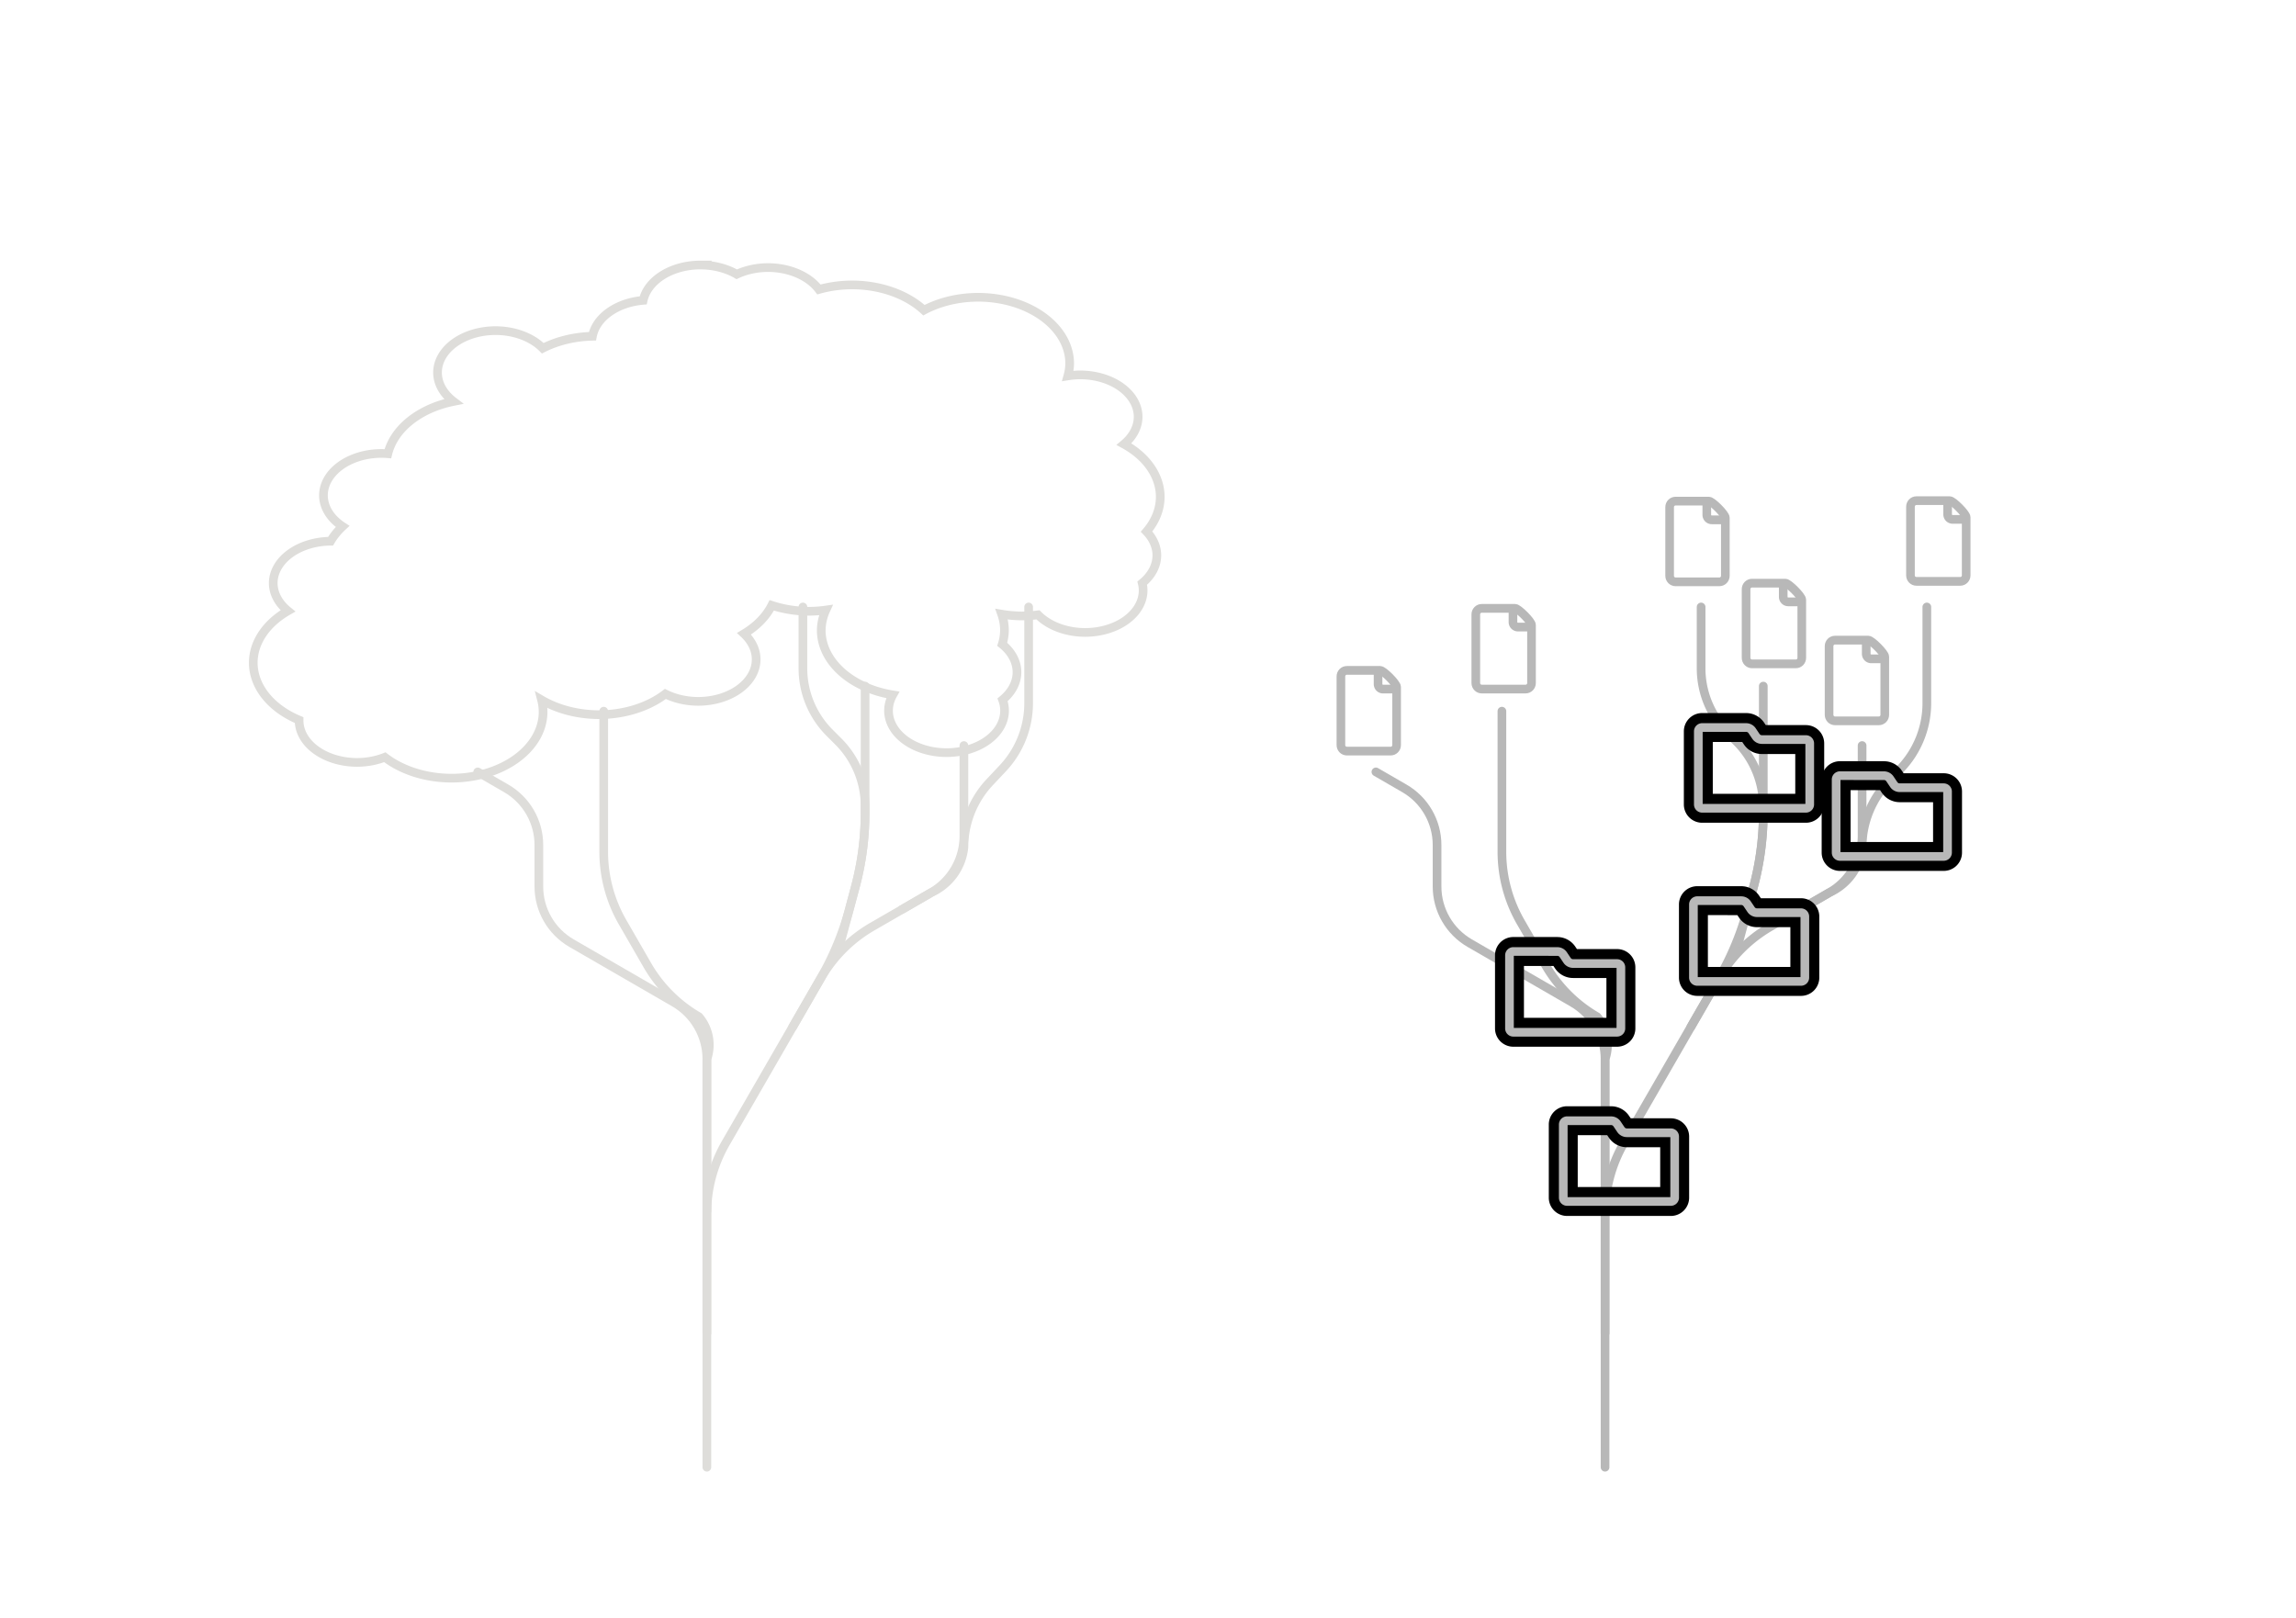 <?xml version="1.0" encoding="UTF-8" standalone="no"?>
<svg
   width="210mm"
   height="148mm"
   viewBox="0 0 210 148"
   version="1.1"
   id="svg8"
   xmlns="http://www.w3.org/2000/svg"
   xmlns:svg="http://www.w3.org/2000/svg"
   xmlns:rdf="http://www.w3.org/1999/02/22-rdf-syntax-ns#"
   xmlns:cc="http://creativecommons.org/ns#"
   xmlns:dc="http://purl.org/dc/elements/1.1/">
  <defs
     id="defs2" />
  <g
     id="layer1"
     transform="translate(-1546,-326.442)">
    <g
       id="g611"
       transform="matrix(0.452,0,0,0.456,1253.842,223.072)"
       style="stroke-width:2.202">
      <path
         id="path610"
         style="fill:none;fill-rule:evenodd;stroke:#b8b8b8;stroke-width:1.748;stop-color:#000000"
         d="m 946.208,348.726 h 6.741 c 0.669,0 3.324,2.655 3.324,3.324 v 11.66 c 0,0.669 -0.538,1.207 -1.207,1.207 h -8.858 c -0.669,0 -1.207,-0.538 -1.207,-1.207 v -13.777 c 0,-0.669 0.538,-1.207 1.207,-1.207 z" />
      <path
         id="path611"
         style="fill:none;fill-rule:evenodd;stroke:#b8b8b8;stroke-width:1.748;stroke-dasharray:none;stroke-opacity:1;stop-color:#000000"
         d="m 1434.725,384.435 h -2.809 a 1,1 45 0 1 -1,-1 v -2.809"
         transform="translate(-478.396,-31.956)" />
    </g>
    <path
       style="fill:none;fill-opacity:1;stroke:#deddda;stroke-width:0.794;stroke-linecap:round;stroke-linejoin:round;stroke-dasharray:none;stroke-opacity:1;paint-order:normal"
       d="m 1610.652,460.657 v -37.33 c 0,-2.137 -1.139,-4.112 -2.988,-5.181 l -9.39,-5.428 c -1.849,-1.069 -2.988,-3.044 -2.988,-5.181 V 403.739 c 0,-2.137 -1.139,-4.112 -2.988,-5.181 l -2.604,-1.506"
       id="path612" />
    <path
       style="fill:none;fill-opacity:1;stroke:#deddda;stroke-width:0.794;stroke-linecap:round;stroke-linejoin:round;stroke-dasharray:none;stroke-opacity:1;paint-order:normal"
       d="m 1610.652,448.397 v -10.949 a 12.875,12.891 0 0 1 1.725,-6.445 l 8.697,-15.081 a 12.875,12.891 0 0 1 4.713,-4.718 l 5.387,-3.114 a 5.975,5.983 0 0 0 2.988,-5.181 v -8.266"
       id="path613" />
    <path
       style="fill:none;fill-opacity:1;stroke:#deddda;stroke-width:0.794;stroke-linecap:round;stroke-linejoin:round;stroke-dasharray:none;stroke-opacity:1;paint-order:normal"
       d="m 1640.083,381.966 v 8.792 a 8.689,8.699 0 0 1 -2.366,5.967 l -1.189,1.263 a 8.689,8.699 0 0 0 -2.366,5.967 5.096,5.102 0 0 1 -2.988,4.133 l -2.693,1.557"
       id="path614" />
    <path
       style="fill:none;fill-opacity:1;stroke:#deddda;stroke-width:0.794;stroke-linecap:round;stroke-linejoin:round;stroke-dasharray:none;stroke-opacity:1;paint-order:normal"
       d="m 1622.799,412.929 1.433,-5.354 a 26.205,26.237 0 0 0 0.893,-6.79 v -11.581"
       id="path615" />
    <path
       style="fill:none;fill-opacity:1;stroke:#deddda;stroke-width:0.794;stroke-linecap:round;stroke-linejoin:round;stroke-dasharray:none;stroke-opacity:1;paint-order:normal"
       d="m 1619.437,381.966 v 5.608 a 8.329,8.339 0 0 0 2.439,5.896 l 0.808,0.809 a 8.329,8.339 0 0 1 2.439,5.897 v 0.609 a 26.205,26.237 0 0 1 -0.893,6.79 l -0.54,2.017 a 26.204,26.236 0 0 1 -2.618,6.328 l -2.564,4.446"
       id="path616" />
    <path
       style="fill:none;fill-opacity:1;stroke:#deddda;stroke-width:0.794;stroke-linecap:round;stroke-linejoin:round;stroke-dasharray:none;stroke-opacity:1;paint-order:normal"
       d="m 1601.218,391.498 v 12.859 a 12.875,12.891 0 0 0 1.725,6.445 l 2.265,3.928 a 12.876,12.891 0 0 0 4.713,4.718 3.941,3.946 0 0 1 0.732,3.877 v 13.903"
       id="path617" />
    <path
       id="path618"
       style="font-variation-settings:normal;opacity:1;fill:none;fill-opacity:1;fill-rule:evenodd;stroke:#deddda;stroke-width:0.794;stroke-linecap:butt;stroke-linejoin:miter;stroke-miterlimit:4;stroke-dasharray:none;stroke-dashoffset:0;stroke-opacity:1;stop-color:#000000;stop-opacity:1"
       d="m 1610.061,350.683 a 5.307,3.838 0 0 0 -5.233,3.233 5.307,3.838 0 0 0 -4.642,3.285 8.379,6.06 0 0 0 -4.542,1.096 5.307,3.838 0 0 0 -4.32,-1.61 5.307,3.838 0 0 0 -5.307,3.839 5.307,3.838 0 0 0 1.463,2.638 8.379,6.06 0 0 0 -6.005,4.783 5.307,3.838 0 0 0 -0.584,-0.025 5.307,3.838 0 0 0 -5.307,3.839 5.307,3.838 0 0 0 1.749,2.837 8.379,6.06 0 0 0 -1.098,1.353 5.307,3.838 0 0 0 -5.244,3.835 5.307,3.838 0 0 0 1.343,2.539 8.379,6.06 0 0 0 -3.169,4.738 8.379,6.06 0 0 0 4.191,5.249 5.307,3.838 0 0 0 0,0.032 5.307,3.838 0 0 0 5.307,3.839 5.307,3.838 0 0 0 2.536,-0.473 8.379,6.06 0 0 0 6.095,1.915 8.379,6.06 0 0 0 8.379,-6.06 8.379,6.06 0 0 0 -0.14,-1.097 8.379,6.06 0 0 0 5.253,1.349 8.379,6.06 0 0 0 6.072,-1.897 5.307,3.838 0 0 0 2.996,0.68 5.307,3.838 0 0 0 5.307,-3.839 5.307,3.838 0 0 0 -1.108,-2.347 8.379,6.06 0 0 0 2.535,-2.598 8.379,6.06 0 0 0 3.434,0.543 8.379,6.06 0 0 0 1.515,-0.112 8.379,6.06 0 0 0 -0.423,1.86 8.379,6.06 0 0 0 6.544,5.901 5.307,3.838 0 0 0 -0.391,1.442 5.307,3.838 0 0 0 5.307,3.839 5.307,3.838 0 0 0 5.307,-3.839 5.307,3.838 0 0 0 -0.182,-0.993 5.307,3.838 0 0 0 1.319,-2.52 5.307,3.838 0 0 0 -1.351,-2.557 8.379,6.06 0 0 0 0.205,-1.273 8.379,6.06 0 0 0 -0.257,-1.483 8.379,6.06 0 0 0 1.863,0.163 8.379,6.06 0 0 0 1.458,-0.104 5.307,3.838 0 0 0 4.311,1.611 5.307,3.838 0 0 0 5.307,-3.839 5.307,3.838 0 0 0 -0.083,-0.67 5.307,3.838 0 0 0 1.338,-2.536 5.307,3.838 0 0 0 -0.94,-2.18 8.379,6.06 0 0 0 1.252,-3.17 8.379,6.06 0 0 0 -3.316,-4.827 5.307,3.838 0 0 0 1.293,-2.499 5.307,3.838 0 0 0 -5.307,-3.838 5.307,3.838 0 0 0 -1.121,0.094 8.379,6.06 0 0 0 0.166,-1.132 8.379,6.06 0 0 0 -8.379,-6.061 8.379,6.06 0 0 0 -4.951,1.181 8.379,6.06 0 0 0 -6.582,-2.312 8.379,6.06 0 0 0 -3.022,0.416 5.307,3.838 0 0 0 -4.659,-2.002 5.307,3.838 0 0 0 -2.859,0.614 5.307,3.838 0 0 0 -3.325,-0.848 z" />
    <path
       style="fill:none;fill-opacity:1;stroke:#b8b8b8;stroke-width:0.794;stroke-linecap:round;stroke-linejoin:round;stroke-dasharray:none;stroke-opacity:1;paint-order:normal"
       d="m 1692.804,460.657 v -37.33 c 0,-2.137 -1.139,-4.112 -2.988,-5.181 l -9.39,-5.428 c -1.849,-1.069 -2.988,-3.044 -2.988,-5.181 V 403.739 c 0,-2.137 -1.139,-4.112 -2.988,-5.181 l -2.605,-1.506"
       id="path619" />
    <path
       style="fill:none;fill-opacity:1;stroke:#b8b8b8;stroke-width:0.794;stroke-linecap:round;stroke-linejoin:round;stroke-dasharray:none;stroke-opacity:1;paint-order:normal"
       d="m 1692.804,448.397 v -10.949 a 12.875,12.891 0 0 1 1.725,-6.445 l 8.697,-15.081 a 12.875,12.891 0 0 1 4.713,-4.718 l 5.387,-3.114 a 5.975,5.983 0 0 0 2.988,-5.181 v -8.266"
       id="path620" />
    <path
       style="fill:none;fill-opacity:1;stroke:#b8b8b8;stroke-width:0.794;stroke-linecap:round;stroke-linejoin:round;stroke-dasharray:none;stroke-opacity:1;paint-order:normal"
       d="m 1722.235,381.966 v 8.792 a 8.689,8.699 0 0 1 -2.366,5.967 l -1.189,1.263 a 8.689,8.699 0 0 0 -2.366,5.967 5.096,5.102 0 0 1 -2.988,4.133 l -2.694,1.557"
       id="path621" />
    <path
       style="fill:none;fill-opacity:1;stroke:#b8b8b8;stroke-width:0.794;stroke-linecap:round;stroke-linejoin:round;stroke-dasharray:none;stroke-opacity:1;paint-order:normal"
       d="m 1704.951,412.929 1.433,-5.354 a 26.205,26.237 0 0 0 0.893,-6.79 v -11.581"
       id="path622" />
    <path
       style="fill:none;fill-opacity:1;stroke:#b8b8b8;stroke-width:0.794;stroke-linecap:round;stroke-linejoin:round;stroke-dasharray:none;stroke-opacity:1;paint-order:normal"
       d="m 1701.589,381.966 v 5.608 a 8.329,8.339 0 0 0 2.439,5.896 l 0.808,0.809 a 8.329,8.339 0 0 1 2.439,5.897 v 0.609 a 26.205,26.237 0 0 1 -0.893,6.79 l -0.54,2.017 a 26.204,26.236 0 0 1 -2.618,6.328 l -2.564,4.446"
       id="path623" />
    <path
       style="fill:none;fill-opacity:1;stroke:#b8b8b8;stroke-width:0.794;stroke-linecap:round;stroke-linejoin:round;stroke-dasharray:none;stroke-opacity:1;paint-order:normal"
       d="m 1683.37,391.498 v 12.859 a 12.875,12.891 0 0 0 1.725,6.445 l 2.265,3.928 a 12.876,12.891 0 0 0 4.713,4.718 3.941,3.946 0 0 1 0.732,3.877 v 13.903"
       id="path624" />
    <g
       id="g628"
       transform="matrix(0.452,0,0,0.456,1293.598,213.221)"
       style="stroke-width:2.202">
      <path
         id="path627"
         style="fill:none;fill-rule:evenodd;stroke:#b8b8b8;stroke-width:1.748;stop-color:#000000"
         d="m 946.208,348.726 h 6.741 c 0.669,0 3.324,2.655 3.324,3.324 v 11.66 c 0,0.669 -0.538,1.207 -1.207,1.207 h -8.858 c -0.669,0 -1.207,-0.538 -1.207,-1.207 v -13.777 c 0,-0.669 0.538,-1.207 1.207,-1.207 z" />
      <path
         id="path628"
         style="fill:none;fill-rule:evenodd;stroke:#b8b8b8;stroke-width:1.748;stroke-dasharray:none;stroke-opacity:1;stop-color:#000000"
         d="m 1434.725,384.435 h -2.809 a 1,1 45 0 1 -1,-1 v -2.809"
         transform="translate(-478.396,-31.956)" />
    </g>
    <g
       id="g630"
       transform="matrix(0.452,0,0,0.456,1241.504,228.746)"
       style="stroke-width:2.202">
      <path
         id="path629"
         style="fill:none;fill-rule:evenodd;stroke:#b8b8b8;stroke-width:1.748;stop-color:#000000"
         d="m 946.208,348.726 h 6.741 c 0.669,0 3.324,2.655 3.324,3.324 v 11.66 c 0,0.669 -0.538,1.207 -1.207,1.207 h -8.858 c -0.669,0 -1.207,-0.538 -1.207,-1.207 v -13.777 c 0,-0.669 0.538,-1.207 1.207,-1.207 z" />
      <path
         id="path630"
         style="fill:none;fill-rule:evenodd;stroke:#b8b8b8;stroke-width:1.748;stroke-dasharray:none;stroke-opacity:1;stop-color:#000000"
         d="m 1434.725,384.435 h -2.809 a 1,1 45 0 1 -1,-1 v -2.809"
         transform="translate(-478.396,-31.956)" />
    </g>
    <path
       id="path650"
       style="font-variation-settings:normal;fill:none;fill-opacity:1;fill-rule:evenodd;stroke:#000000;stroke-width:2.646;stroke-linecap:butt;stroke-linejoin:miter;stroke-miterlimit:4;stroke-dasharray:none;stroke-dashoffset:0;stroke-opacity:1;stop-color:#000000"
       d="m 928.104,381.912 a 0.35,0.349 0 0 0 -0.35,0.35 v 6.688 a 0.35,0.349 0 0 0 0.35,0.35 h 9.49 a 0.35,0.349 0 0 0 0.35,-0.35 v -5.586 a 0.35,0.349 0 0 0 -0.35,-0.35 h -4.025 a 0.655,0.654 0 0 1 -0.545,-0.289 l -0.35,-0.521 a 0.655,0.654 0 0 0 -0.545,-0.291 z"
       transform="translate(756.308,31.568)" />
    <path
       id="path651"
       style="font-variation-settings:normal;fill:none;fill-opacity:1;fill-rule:evenodd;stroke:#b8b8b8;stroke-width:0.794;stroke-linecap:butt;stroke-linejoin:miter;stroke-miterlimit:4;stroke-dasharray:none;stroke-dashoffset:0;stroke-opacity:1;stop-color:#000000"
       d="m 928.104,381.912 a 0.35,0.349 0 0 0 -0.35,0.35 v 6.688 a 0.35,0.349 0 0 0 0.35,0.35 h 9.49 a 0.35,0.349 0 0 0 0.35,-0.35 v -5.586 a 0.35,0.349 0 0 0 -0.35,-0.35 h -4.025 a 0.655,0.654 0 0 1 -0.545,-0.289 l -0.35,-0.521 a 0.655,0.654 0 0 0 -0.545,-0.291 z"
       transform="translate(756.308,31.568)" />
    <path
       id="path652"
       style="font-variation-settings:normal;fill:none;fill-opacity:1;fill-rule:evenodd;stroke:#000000;stroke-width:2.646;stroke-linecap:butt;stroke-linejoin:miter;stroke-miterlimit:4;stroke-dasharray:none;stroke-dashoffset:0;stroke-opacity:1;stop-color:#000000"
       d="m 928.104,381.912 a 0.35,0.349 0 0 0 -0.35,0.35 v 6.688 a 0.35,0.349 0 0 0 0.35,0.35 h 9.49 a 0.35,0.349 0 0 0 0.35,-0.35 v -5.586 a 0.35,0.349 0 0 0 -0.35,-0.35 h -4.025 a 0.655,0.654 0 0 1 -0.545,-0.289 l -0.35,-0.521 a 0.655,0.654 0 0 0 -0.545,-0.291 z"
       transform="translate(761.227,47.048)" />
    <path
       id="path653"
       style="font-variation-settings:normal;fill:none;fill-opacity:1;fill-rule:evenodd;stroke:#b8b8b8;stroke-width:0.794;stroke-linecap:butt;stroke-linejoin:miter;stroke-miterlimit:4;stroke-dasharray:none;stroke-dashoffset:0;stroke-opacity:1;stop-color:#000000"
       d="m 928.104,381.912 a 0.35,0.349 0 0 0 -0.35,0.35 v 6.688 a 0.35,0.349 0 0 0 0.35,0.35 h 9.49 a 0.35,0.349 0 0 0 0.35,-0.35 v -5.586 a 0.35,0.349 0 0 0 -0.35,-0.35 h -4.025 a 0.655,0.654 0 0 1 -0.545,-0.289 l -0.35,-0.521 a 0.655,0.654 0 0 0 -0.545,-0.291 z"
       transform="translate(761.227,47.048)" />
    <path
       id="path654"
       style="font-variation-settings:normal;fill:none;fill-opacity:1;fill-rule:evenodd;stroke:#000000;stroke-width:2.646;stroke-linecap:butt;stroke-linejoin:miter;stroke-miterlimit:4;stroke-dasharray:none;stroke-dashoffset:0;stroke-opacity:1;stop-color:#000000"
       d="m 928.104,381.912 a 0.35,0.349 0 0 0 -0.35,0.35 v 6.688 a 0.35,0.349 0 0 0 0.35,0.35 h 9.49 a 0.35,0.349 0 0 0 0.35,-0.35 v -5.586 a 0.35,0.349 0 0 0 -0.35,-0.35 h -4.025 a 0.655,0.654 0 0 1 -0.545,-0.289 l -0.35,-0.521 a 0.655,0.654 0 0 0 -0.545,-0.291 z"
       transform="translate(773.132,26.918)" />
    <path
       id="path655"
       style="font-variation-settings:normal;fill:none;fill-opacity:1;fill-rule:evenodd;stroke:#b8b8b8;stroke-width:0.794;stroke-linecap:butt;stroke-linejoin:miter;stroke-miterlimit:4;stroke-dasharray:none;stroke-dashoffset:0;stroke-opacity:1;stop-color:#000000"
       d="m 928.104,381.912 a 0.35,0.349 0 0 0 -0.35,0.35 v 6.688 a 0.35,0.349 0 0 0 0.35,0.35 h 9.49 a 0.35,0.349 0 0 0 0.35,-0.35 v -5.586 a 0.35,0.349 0 0 0 -0.35,-0.35 h -4.025 a 0.655,0.654 0 0 1 -0.545,-0.289 l -0.35,-0.521 a 0.655,0.654 0 0 0 -0.545,-0.291 z"
       transform="translate(773.132,26.918)" />
    <path
       id="path656"
       style="font-variation-settings:normal;fill:none;fill-opacity:1;fill-rule:evenodd;stroke:#000000;stroke-width:2.646;stroke-linecap:butt;stroke-linejoin:miter;stroke-miterlimit:4;stroke-dasharray:none;stroke-dashoffset:0;stroke-opacity:1;stop-color:#000000"
       d="m 928.104,381.912 a 0.35,0.349 0 0 0 -0.35,0.35 v 6.688 a 0.35,0.349 0 0 0 0.35,0.35 h 9.49 a 0.35,0.349 0 0 0 0.35,-0.35 v -5.586 a 0.35,0.349 0 0 0 -0.35,-0.35 h -4.025 a 0.655,0.654 0 0 1 -0.545,-0.289 l -0.35,-0.521 a 0.655,0.654 0 0 0 -0.545,-0.291 z"
       transform="translate(773.58,11.08)" />
    <path
       id="path657"
       style="font-variation-settings:normal;fill:none;fill-opacity:1;fill-rule:evenodd;stroke:#b8b8b8;stroke-width:0.794;stroke-linecap:butt;stroke-linejoin:miter;stroke-miterlimit:4;stroke-dasharray:none;stroke-dashoffset:0;stroke-opacity:1;stop-color:#000000"
       d="m 928.104,381.912 a 0.35,0.349 0 0 0 -0.35,0.35 v 6.688 a 0.35,0.349 0 0 0 0.35,0.35 h 9.49 a 0.35,0.349 0 0 0 0.35,-0.35 v -5.586 a 0.35,0.349 0 0 0 -0.35,-0.35 h -4.025 a 0.655,0.654 0 0 1 -0.545,-0.289 l -0.35,-0.521 a 0.655,0.654 0 0 0 -0.545,-0.291 z"
       transform="translate(773.58,11.08)" />
    <path
       id="path658"
       style="font-variation-settings:normal;fill:none;fill-opacity:1;fill-rule:evenodd;stroke:#000000;stroke-width:2.646;stroke-linecap:butt;stroke-linejoin:miter;stroke-miterlimit:4;stroke-dasharray:none;stroke-dashoffset:0;stroke-opacity:1;stop-color:#000000"
       d="m 928.104,381.912 a 0.35,0.349 0 0 0 -0.35,0.35 v 6.688 a 0.35,0.349 0 0 0 0.35,0.35 h 9.49 a 0.35,0.349 0 0 0 0.35,-0.35 v -5.586 a 0.35,0.349 0 0 0 -0.35,-0.35 h -4.025 a 0.655,0.654 0 0 1 -0.545,-0.289 l -0.35,-0.521 a 0.655,0.654 0 0 0 -0.545,-0.291 z"
       transform="translate(786.185,15.485)" />
    <path
       id="path659"
       style="font-variation-settings:normal;fill:none;fill-opacity:1;fill-rule:evenodd;stroke:#b8b8b8;stroke-width:0.794;stroke-linecap:butt;stroke-linejoin:miter;stroke-miterlimit:4;stroke-dasharray:none;stroke-dashoffset:0;stroke-opacity:1;stop-color:#000000"
       d="m 928.104,381.912 a 0.35,0.349 0 0 0 -0.35,0.35 v 6.688 a 0.35,0.349 0 0 0 0.35,0.35 h 9.49 a 0.35,0.349 0 0 0 0.35,-0.35 v -5.586 a 0.35,0.349 0 0 0 -0.35,-0.35 h -4.025 a 0.655,0.654 0 0 1 -0.545,-0.289 l -0.35,-0.521 a 0.655,0.654 0 0 0 -0.545,-0.291 z"
       transform="translate(786.185,15.485)" />
    <g
       id="g661"
       transform="matrix(0.452,0,0,0.456,1286.153,225.979)"
       style="stroke-width:2.202">
      <path
         id="path660"
         style="fill:none;fill-rule:evenodd;stroke:#b8b8b8;stroke-width:1.748;stop-color:#000000"
         d="m 946.208,348.726 h 6.741 c 0.669,0 3.324,2.655 3.324,3.324 v 11.66 c 0,0.669 -0.538,1.207 -1.207,1.207 h -8.858 c -0.669,0 -1.207,-0.538 -1.207,-1.207 v -13.777 c 0,-0.669 0.538,-1.207 1.207,-1.207 z" />
      <path
         id="path661"
         style="fill:none;fill-rule:evenodd;stroke:#b8b8b8;stroke-width:1.748;stroke-dasharray:none;stroke-opacity:1;stop-color:#000000"
         d="m 1434.725,384.435 h -2.809 a 1,1 45 0 1 -1,-1 v -2.809"
         transform="translate(-478.396,-31.956)" />
    </g>
    <g
       id="g663"
       transform="matrix(0.452,0,0,0.456,1278.562,220.767)"
       style="stroke-width:2.202">
      <path
         id="path662"
         style="fill:none;fill-rule:evenodd;stroke:#b8b8b8;stroke-width:1.748;stop-color:#000000"
         d="m 946.208,348.726 h 6.741 c 0.669,0 3.324,2.655 3.324,3.324 v 11.66 c 0,0.669 -0.538,1.207 -1.207,1.207 h -8.858 c -0.669,0 -1.207,-0.538 -1.207,-1.207 v -13.777 c 0,-0.669 0.538,-1.207 1.207,-1.207 z" />
      <path
         id="path663"
         style="fill:none;fill-rule:evenodd;stroke:#b8b8b8;stroke-width:1.748;stroke-dasharray:none;stroke-opacity:1;stop-color:#000000"
         d="m 1434.725,384.435 h -2.809 a 1,1 45 0 1 -1,-1 v -2.809"
         transform="translate(-478.396,-31.956)" />
    </g>
    <g
       id="g665"
       transform="matrix(0.452,0,0,0.456,1271.57,213.263)"
       style="stroke-width:2.202">
      <path
         id="path664"
         style="fill:none;fill-rule:evenodd;stroke:#b8b8b8;stroke-width:1.748;stop-color:#000000"
         d="m 946.208,348.726 h 6.741 c 0.669,0 3.324,2.655 3.324,3.324 v 11.66 c 0,0.669 -0.538,1.207 -1.207,1.207 h -8.858 c -0.669,0 -1.207,-0.538 -1.207,-1.207 v -13.777 c 0,-0.669 0.538,-1.207 1.207,-1.207 z" />
      <path
         id="path665"
         style="fill:none;fill-rule:evenodd;stroke:#b8b8b8;stroke-width:1.748;stroke-dasharray:none;stroke-opacity:1;stop-color:#000000"
         d="m 1434.725,384.435 h -2.809 a 1,1 45 0 1 -1,-1 v -2.809"
         transform="translate(-478.396,-31.956)" />
    </g>
  </g>
</svg>
